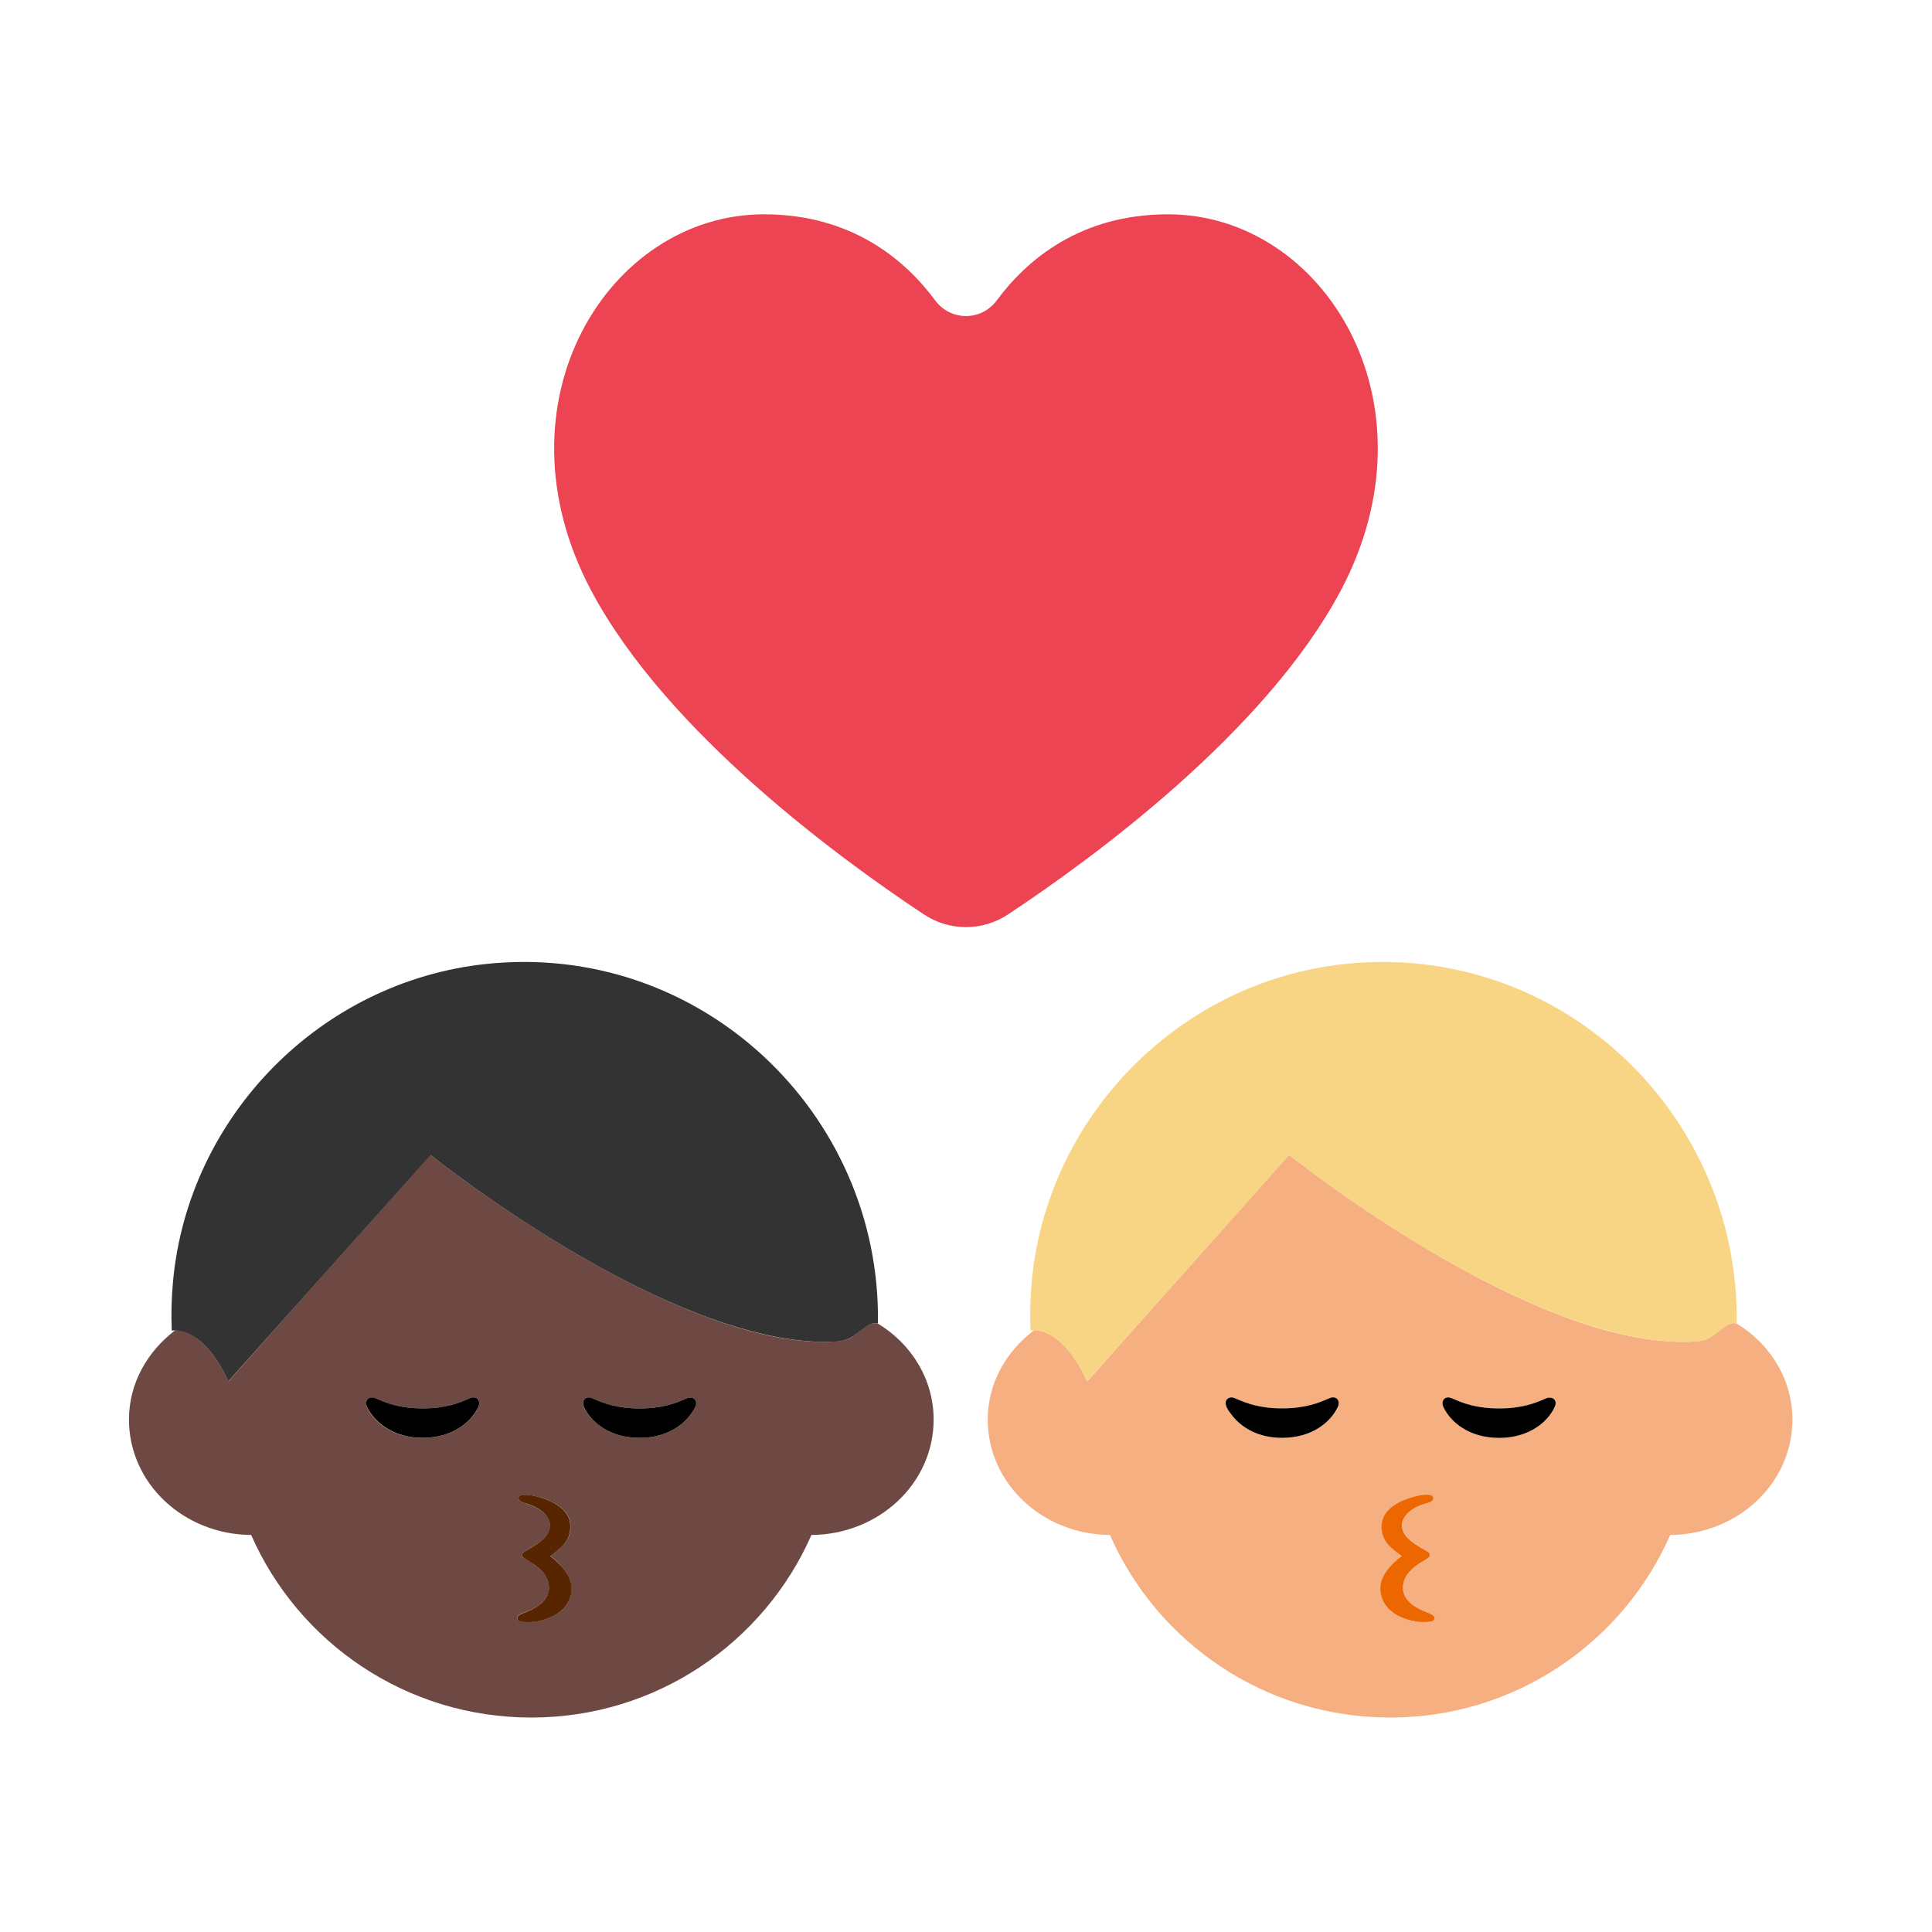 <?xml version="1.0" encoding="UTF-8"?><svg id="Layer_1" xmlns="http://www.w3.org/2000/svg" viewBox="0 0 40 40"><g><g><path d="m19.132,18.934c.527.348,1.208.348,1.735,0,1.674-1.106,5.321-3.748,6.891-6.705,2.071-3.901-.361-7.792-3.575-7.792-1.832,0-2.935.957-3.545,1.781-.321.434-.956.434-1.277,0-.61-.823-1.712-1.781-3.545-1.781-3.214,0-5.647,3.891-3.575,7.792,1.57,2.957,5.218,5.599,6.891,6.705Z" fill="#ec4452"/><g><path d="m35.95,27.4c-.17-.05-.36.18-.58.31-.08.03-.17.06-.24.06-.64.05-1.35-.07-2.07-.28-3.04-.91-6.37-3.58-6.37-3.58l-2.89,3.24-1.29,1.45c-.45-.97-.93-1.06-1.1-1.06-.58.44-.96,1.1-.96,1.85,0,1.32,1.13,2.38,2.53,2.39.98,2.23,3.21,3.78,5.8,3.78s4.82-1.55,5.8-3.78c1.4-.01,2.53-1.07,2.53-2.39,0-.83-.46-1.57-1.16-1.99Zm-8.25,1.74c-.15.3-.53.63-1.15.63-.5,0-.84-.21-1.03-.45-.05-.06-.09-.12-.12-.18-.06-.11-.01-.2.08-.21.03,0,.05,0,.09.02.23.1.5.21.98.21.47,0,.74-.11.98-.21.13-.06.23.04.17.19Zm1.77,4.44c-.24,0-.85-.12-.89-.66-.02-.29.25-.56.44-.71-.19-.14-.43-.29-.41-.64.03-.49.8-.62.9-.62s.17.01.17.07-.08.08-.19.12c-.33.1-.46.29-.46.43,0,.26.25.38.39.47.11.08.18.09.19.16,0,.05-.08.08-.19.15-.12.08-.37.24-.37.53,0,.21.18.38.44.48.16.06.22.09.21.15s-.09.07-.23.07Zm.42-4.44c-.07-.15.03-.25.17-.19.23.1.5.21.98.21.47,0,.74-.11.98-.21.02-.01.04-.01.06-.01.1-.01.16.08.11.2-.04.07-.09.15-.16.22-.19.22-.53.41-.99.41-.62,0-1.01-.33-1.15-.63Z" fill="#f5af80"/><path d="m22.507,28.598l1.296-1.45,2.891-3.234s3.325,2.669,6.371,3.572c.72.213,1.424.33,2.065.287.074-.005.159-.031.243-.067.221-.124.406-.351.576-.309.002,0,.005-.001.007,0,.064-4.357-3.684-7.915-8.124-7.438-3.414.367-6.148,3.142-6.47,6.561-.033.348-.041.691-.027,1.029,0,0,.029-.004.07-.004.173,0,.657.089,1.102,1.054Z" fill="#f8d585"/><path d="m25.396,29.135c.029.062.075.123.124.184.193.24.53.45,1.026.45.621,0,1.005-.329,1.15-.634.067-.142-.036-.246-.17-.187-.233.102-.506.211-.98.211s-.747-.109-.98-.211c-.032-.014-.061-.018-.087-.015-.085.009-.134.093-.082.201Z"/><path d="m31.037,29.16c-.474,0-.747-.109-.98-.211-.134-.059-.237.045-.17.187.145.306.529.634,1.15.634.466,0,.799-.186.997-.408.065-.073.117-.151.153-.227.056-.118-.008-.203-.107-.197-.02.001-.04,0-.063.011-.233.102-.506.211-.98.211Z"/><path d="m29.494,33.362c-.262-.104-.447-.269-.447-.487,0-.282.254-.449.37-.524.117-.074.192-.102.189-.155-.003-.063-.075-.081-.19-.154-.141-.091-.389-.216-.389-.47,0-.139.132-.335.466-.435.109-.033.185-.055.184-.118s-.066-.073-.17-.073c-.101,0-.872.136-.901.621-.022.355.22.501.414.647-.194.147-.462.411-.442.706.038.536.652.663.889.663.14,0,.225-.012.234-.072s-.051-.088-.208-.15Z" fill="#ec6700"/></g></g><rect width="40" height="40" fill="none"/></g><g><g><path d="m18.17,27.4c-.17-.05-.36.18-.58.31-.08.03-.17.06-.24.06-.64.05-1.35-.07-2.06-.28-3.05-.91-6.38-3.58-6.38-3.58l-2.89,3.24-1.29,1.45c-.45-.97-.93-1.06-1.1-1.06-.58.44-.96,1.1-.96,1.85,0,1.32,1.13,2.38,2.53,2.39.98,2.23,3.21,3.78,5.8,3.78s4.82-1.55,5.8-3.78c1.4-.01,2.53-1.07,2.53-2.39,0-.83-.46-1.57-1.16-1.99Zm-8.27,1.74c-.14.3-.53.63-1.15.63-.48,0-.81-.19-1.01-.42-.06-.07-.11-.14-.14-.21-.05-.12.01-.2.1-.2.02,0,.05,0,.07.01.23.1.51.21.98.21s.75-.11.98-.21c.14-.06.24.04.17.19Zm1.05,4.44c-.14,0-.23-.01-.24-.07-.01-.06.05-.09.21-.15.26-.1.45-.27.45-.48,0-.29-.26-.45-.37-.53-.12-.07-.2-.1-.19-.15,0-.07.07-.08.19-.16.14-.09.39-.21.39-.47,0-.14-.14-.33-.47-.43-.11-.04-.19-.06-.18-.12,0-.06.06-.07.17-.07.1,0,.87.13.9.62.02.35-.22.5-.42.64.2.15.46.42.44.71-.03.54-.65.66-.88.66Zm1.14-4.44c-.07-.15.04-.25.17-.19.23.1.51.21.98.21.48,0,.75-.11.98-.21.03-.01.06-.02.08-.01.09,0,.14.08.09.2-.03.06-.08.13-.13.19-.2.24-.53.44-1.02.44-.62,0-1-.33-1.15-.63Z" fill="#6e4944"/><path d="m4.728,28.598l1.296-1.45,2.891-3.234s3.325,2.669,6.371,3.572c.72.213,1.424.33,2.065.287.074-.005.159-.031.243-.067.221-.124.406-.351.576-.309.002,0,.005-.001.007,0,.064-4.357-3.684-7.915-8.124-7.438-3.414.367-6.148,3.142-6.47,6.561-.033.348-.041.691-.027,1.029,0,0,.029-.004.07-.004.173,0,.657.089,1.102,1.054Z" fill="#333"/><path d="m7.601,29.135c.034.071.083.143.143.212.197.228.531.422,1.007.422.621,0,1.005-.329,1.15-.634.067-.142-.036-.246-.17-.187-.233.102-.506.211-.98.211s-.747-.109-.98-.211c-.026-.011-.049-.012-.071-.012-.095,0-.153.084-.099.199Z"/><path d="m13.242,29.16c-.474,0-.747-.109-.98-.211-.134-.059-.237.045-.17.187.145.306.529.634,1.15.634.486,0,.821-.202,1.016-.436.054-.065.102-.132.134-.198.053-.111,0-.196-.091-.2-.024,0-.05,0-.079.013-.233.102-.506.211-.98.211Z"/><path d="m11.393,32.215c.194-.146.436-.292.414-.647-.029-.485-.8-.621-.901-.621-.104,0-.169.01-.17.073,0,.063.075.085.184.118.334.101.466.296.466.435,0,.253-.248.379-.389.47-.115.073-.187.091-.19.154-.002.053.072.081.189.155s.37.242.37.524c0,.218-.185.382-.447.487-.157.062-.218.09-.208.15s.094.072.234.072c.236,0,.851-.127.889-.663.021-.296-.247-.56-.442-.706Z" fill="#572600"/></g><rect width="40" height="40" fill="none"/></g></svg>